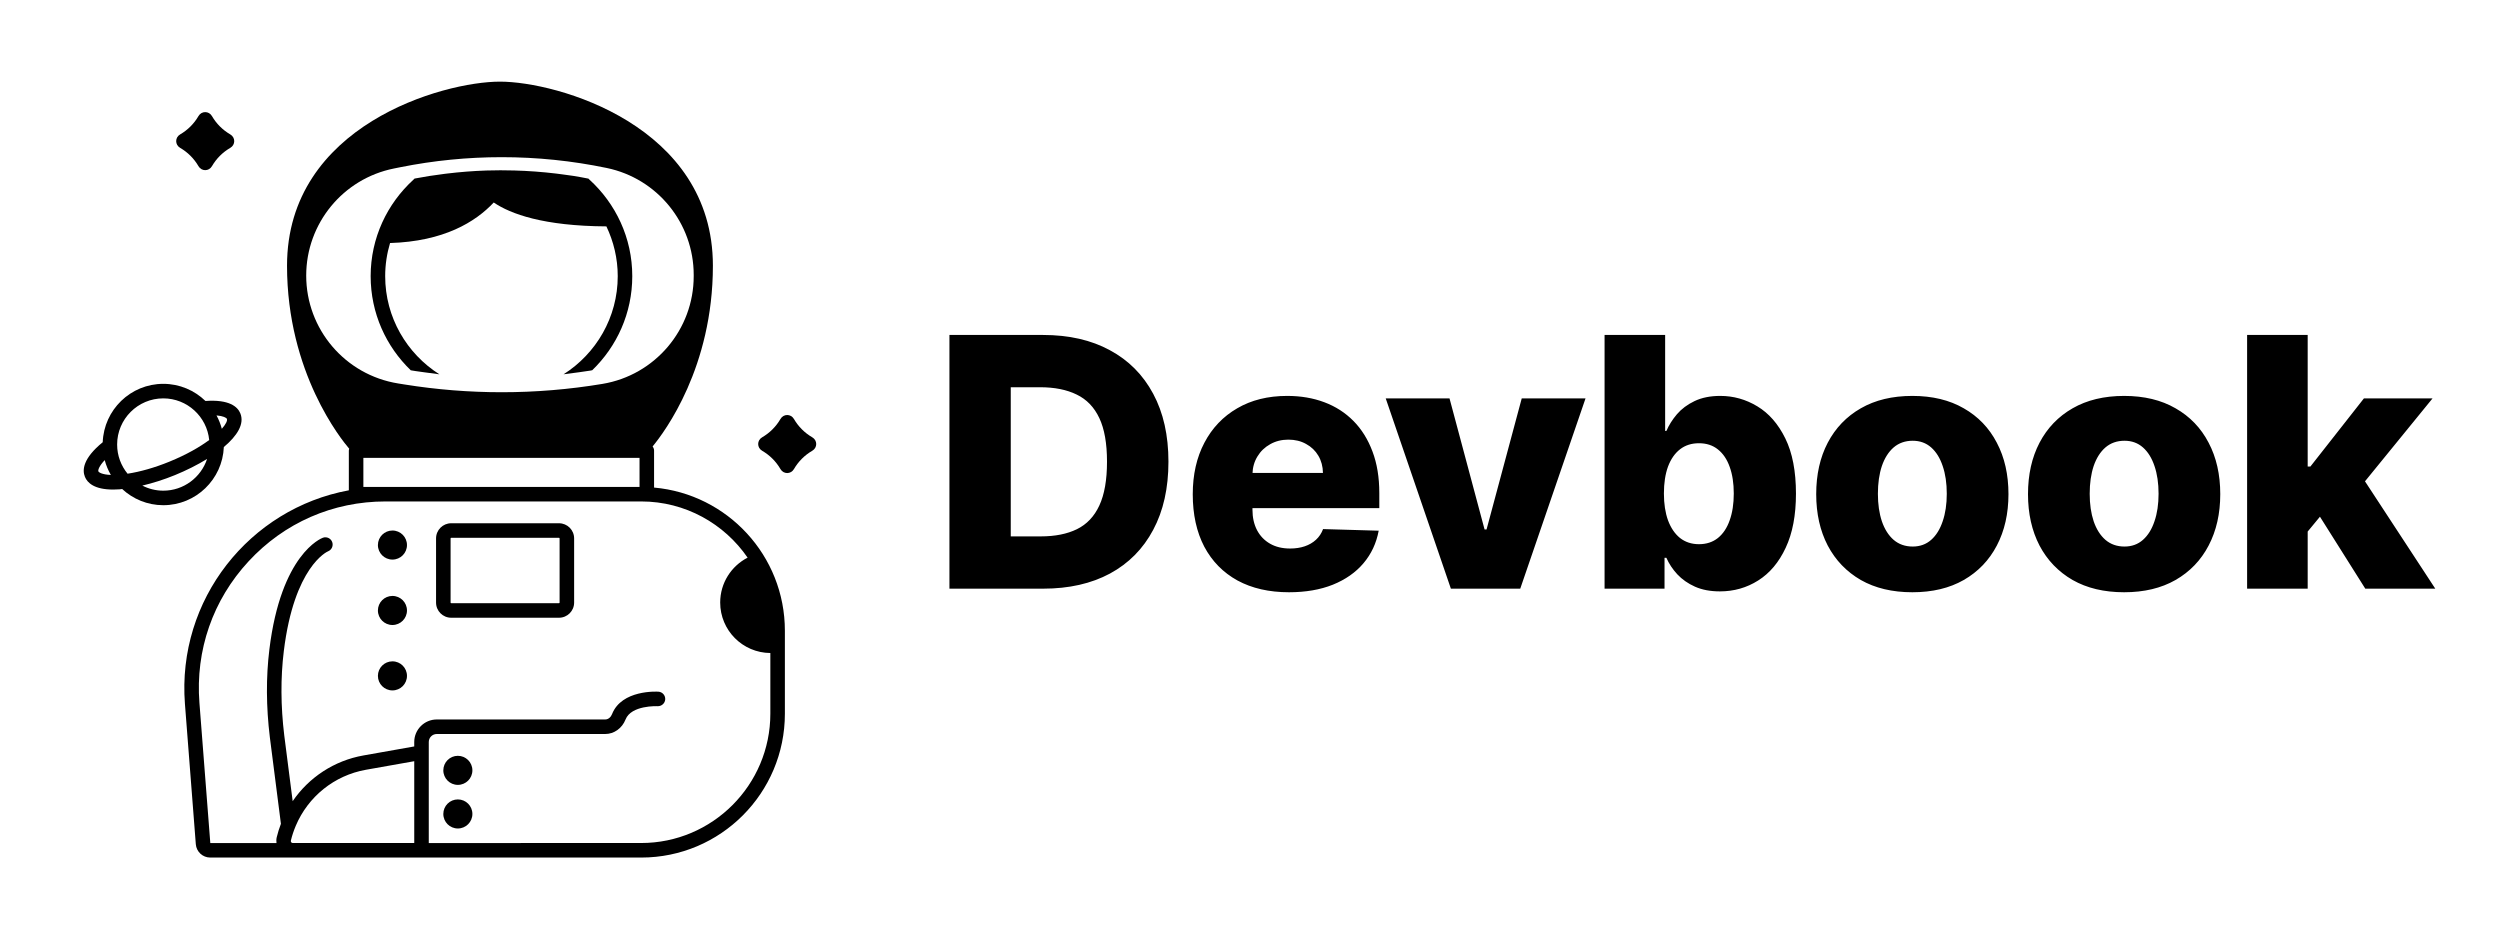 <svg width="344" height="128" viewBox="0 0 344 128" fill="none" xmlns="http://www.w3.org/2000/svg">
<g clip-path="url(#clip0_2287_526)">
<path d="M90 67.089V61.999C90 61.783 89.917 61.594 89.8 61.43C91.488 59.39 98.095 50.515 98.095 36.563C98.095 17.236 76.618 11.233 68.795 11.233C60.972 11.233 39.495 17.236 39.495 36.563C39.495 51.301 47.014 60.536 48.052 61.742C48.029 61.826 48 61.908 48 62V67.467C34.355 69.979 24.333 82.478 25.447 96.858L26.944 116.162C27.024 117.199 27.89 118 28.93 118H88.228C99.148 118 108 109.137 108 98.205V86.794C108 76.461 100.089 67.987 90 67.089L90 67.089ZM106 89.855V98.204C106 108.016 98.028 115.999 88.228 115.999L58.999 116.003V102.099C58.999 101.492 59.493 100.999 60.099 100.999H83.276C84.498 100.999 85.597 100.214 86.076 99C86.858 97.016 90.425 97.168 90.474 97.173C91.016 97.198 91.499 96.79 91.534 96.238C91.569 95.687 91.151 95.212 90.6 95.176C90.398 95.164 85.546 94.891 84.216 98.265C84.076 98.62 83.755 98.999 83.276 98.999H60.099C58.39 98.999 56.999 100.39 56.999 102.099V102.711L50.005 103.951C45.973 104.666 42.497 106.981 40.272 110.242L39.114 101.191C38.624 97.163 38.603 93.262 39.052 89.594C40.476 77.958 45.017 75.913 45.129 75.866C45.638 75.671 45.899 75.102 45.712 74.588C45.522 74.071 44.948 73.803 44.429 73.992C44.195 74.078 38.672 76.237 37.067 89.352C36.598 93.18 36.62 97.244 37.13 101.439L38.654 113.357C38.426 113.957 38.228 114.573 38.077 115.208C38.012 115.48 38.014 115.747 38.045 116.005L28.938 116.007L27.441 96.703C26.88 89.471 29.284 82.557 34.208 77.235C39.123 71.924 45.812 68.999 53.043 68.999H88.228C94.299 68.999 99.664 72.067 102.871 76.732C100.631 77.885 99.098 80.217 99.098 82.909C99.099 86.73 102.184 89.829 105.999 89.855L106 89.855ZM40.074 115.898C40.02 115.83 40.004 115.754 40.023 115.67C40.192 114.959 40.425 114.275 40.703 113.617C42.392 109.627 45.992 106.694 50.355 105.92L57 104.742V115.999H40.283C40.197 115.999 40.127 115.965 40.074 115.897L40.074 115.898ZM55.084 23.009C59.686 22.087 64.357 21.627 69.028 21.627C73.873 21.627 78.717 22.122 83.484 23.113C90.456 24.564 95.454 30.708 95.454 37.829V37.999C95.454 45.347 90.141 51.618 82.893 52.825C78.307 53.589 73.673 53.971 69.039 53.971C64.573 53.971 60.106 53.616 55.682 52.907L54.784 52.763C47.495 51.593 42.134 45.304 42.134 37.922C42.134 30.759 47.189 24.591 54.213 23.184L55.084 23.009ZM50 66.999V62.999H88V66.999H50Z" fill="black"/>
<path d="M65.001 106C65.001 107.105 64.105 108 63.001 108C61.896 108 61.001 107.105 61.001 106C61.001 104.895 61.896 104 63.001 104C64.105 104 65.001 104.895 65.001 106Z" fill="black"/>
<path d="M56 74.999C56 76.104 55.105 76.999 54 76.999C52.895 76.999 52 76.104 52 74.999C52 73.895 52.895 72.999 54 72.999C55.105 72.999 56 73.895 56 74.999Z" fill="black"/>
<path d="M56 84C56 85.105 55.105 86 54 86C52.895 86 52 85.105 52 84C52 82.895 52.895 82 54 82C55.105 82 56 82.895 56 84Z" fill="black"/>
<path d="M56 93.001C56 94.105 55.105 95.001 54 95.001C52.895 95.001 52 94.105 52 93.001C52 91.896 52.895 91.001 54 91.001C55.105 91.001 56 91.896 56 93.001Z" fill="black"/>
<path d="M65.001 112C65.001 113.105 64.105 114 63.001 114C61.896 114 61.001 113.105 61.001 112C61.001 110.895 61.896 110 63.001 110C64.105 110 65.001 110.895 65.001 112Z" fill="black"/>
<path d="M30.8 61.511C32.633 59.973 33.664 58.333 33.071 56.88C32.695 55.959 31.535 54.943 28.27 55.174C26.766 53.718 24.722 52.816 22.468 52.816C17.97 52.816 14.302 56.394 14.134 60.851C11.421 63.064 11.296 64.66 11.686 65.614C12.023 66.438 12.979 67.364 15.577 67.364C15.855 67.364 16.152 67.353 16.469 67.331C16.577 67.323 16.699 67.299 16.809 67.288C18.299 68.666 20.284 69.516 22.468 69.516C26.956 69.517 30.618 65.955 30.8 61.511ZM31.219 57.636C31.315 57.871 31.089 58.365 30.523 59.004C30.349 58.356 30.107 57.736 29.791 57.161C30.716 57.239 31.154 57.479 31.219 57.636ZM22.468 54.816C25.759 54.816 28.473 57.335 28.786 60.546C27.505 61.495 25.705 62.546 23.309 63.525C21.284 64.352 19.295 64.915 17.554 65.182C16.657 64.087 16.118 62.689 16.118 61.167C16.117 57.665 18.966 54.816 22.468 54.816ZM13.537 64.859C13.466 64.681 13.643 64.129 14.408 63.312C14.601 64.036 14.886 64.72 15.255 65.353C14.038 65.304 13.593 64.994 13.537 64.859ZM22.468 67.517C21.428 67.517 20.45 67.261 19.583 66.817C21.019 66.478 22.535 66.002 24.065 65.377C25.61 64.746 27.139 63.983 28.496 63.149C27.661 65.681 25.276 67.517 22.468 67.517Z" fill="black"/>
<path d="M24.79 20.347C25.834 20.952 26.705 21.823 27.31 22.867C27.733 23.596 28.742 23.596 29.164 22.867C29.77 21.823 30.64 20.952 31.684 20.347C32.413 19.924 32.413 18.915 31.684 18.493C30.64 17.888 29.769 17.017 29.164 15.973C28.741 15.244 27.733 15.244 27.31 15.973C26.705 17.017 25.834 17.888 24.79 18.493C24.061 18.915 24.061 19.924 24.79 20.347Z" fill="black"/>
<path d="M111.765 60.172C110.721 59.566 109.85 58.696 109.245 57.652C108.822 56.923 107.814 56.923 107.392 57.652C106.787 58.696 105.916 59.567 104.872 60.172C104.142 60.595 104.142 61.603 104.872 62.026C105.916 62.631 106.787 63.502 107.392 64.546C107.814 65.275 108.823 65.275 109.245 64.546C109.851 63.502 110.722 62.63 111.765 62.026C112.495 61.603 112.495 60.594 111.765 60.172Z" fill="black"/>
<path d="M76.916 72H62.084C60.933 72 60.001 72.933 60.001 74.084V82.916C60.001 84.067 60.933 85 62.084 85H76.916C78.067 85 79 84.067 79 82.916V74.084C79 72.933 78.067 72 76.916 72ZM77 82.916C77 82.963 76.963 83 76.916 83H62.084C62.038 83 62.001 82.963 62.001 82.916V74.084C62.001 74.037 62.038 74 62.084 74H76.916C76.963 74 77 74.037 77 74.084V82.916Z" fill="black"/>
<path d="M57.204 51.063C57.582 51.124 57.961 51.167 58.339 51.222C59.041 51.323 59.743 51.424 60.447 51.505C60.453 51.506 60.458 51.507 60.463 51.508C60.463 51.508 60.462 51.507 60.462 51.507C55.986 48.668 53.001 43.681 53.001 38C53.001 36.415 53.24 34.887 53.671 33.441C61.066 33.218 65.421 30.549 67.938 27.863C70.263 29.441 74.772 31.102 83.44 31.151C84.43 33.231 85.001 35.547 85.001 38C85.001 43.678 82.019 48.663 77.547 51.502C78.252 51.421 78.956 51.326 79.659 51.224C80.193 51.147 80.727 51.08 81.259 50.991C81.338 50.977 81.415 50.955 81.494 50.941C84.884 47.667 87.001 43.084 87.001 37.999C87.001 32.727 84.716 28.005 81.104 24.714C81.057 24.671 81.016 24.622 80.969 24.579C80.279 24.445 79.589 24.313 78.896 24.203C78.39 24.122 77.88 24.061 77.373 23.993C77.087 23.954 76.801 23.916 76.514 23.881C74.61 23.652 72.698 23.512 70.784 23.458C69.501 23.422 68.216 23.42 66.933 23.462C65.111 23.522 63.294 23.666 61.481 23.885C61.377 23.897 61.273 23.91 61.169 23.923C60.475 24.01 59.783 24.104 59.092 24.214C58.408 24.323 57.725 24.439 57.044 24.571C56.99 24.619 56.943 24.674 56.89 24.724C53.283 28.015 51.002 32.732 51.002 37.999C51.002 43.091 53.124 47.679 56.523 50.954L57.204 51.063Z" fill="black"/>
</g>
<path d="M143.545 81H130.642V46.091H143.528C147.085 46.091 150.148 46.79 152.716 48.188C155.295 49.574 157.284 51.574 158.682 54.188C160.08 56.79 160.778 59.903 160.778 63.528C160.778 67.165 160.08 70.29 158.682 72.903C157.295 75.517 155.312 77.523 152.733 78.921C150.153 80.307 147.091 81 143.545 81ZM139.08 73.807H143.222C145.176 73.807 146.83 73.477 148.182 72.818C149.545 72.148 150.574 71.062 151.267 69.562C151.972 68.051 152.324 66.04 152.324 63.528C152.324 61.017 151.972 59.017 151.267 57.528C150.563 56.028 149.523 54.949 148.148 54.29C146.784 53.619 145.102 53.284 143.102 53.284H139.08V73.807ZM177.367 81.494C174.629 81.494 172.265 80.954 170.276 79.875C168.299 78.784 166.776 77.233 165.708 75.222C164.651 73.199 164.123 70.796 164.123 68.011C164.123 65.307 164.657 62.943 165.725 60.92C166.793 58.886 168.299 57.307 170.242 56.182C172.185 55.045 174.475 54.477 177.111 54.477C178.975 54.477 180.68 54.767 182.225 55.347C183.771 55.926 185.106 56.784 186.231 57.92C187.356 59.057 188.231 60.46 188.856 62.131C189.481 63.79 189.793 65.693 189.793 67.841V69.921H167.038V65.079H182.038C182.026 64.193 181.816 63.403 181.407 62.71C180.998 62.017 180.435 61.477 179.719 61.091C179.015 60.693 178.202 60.494 177.282 60.494C176.35 60.494 175.515 60.705 174.776 61.125C174.038 61.534 173.452 62.097 173.021 62.812C172.589 63.517 172.362 64.318 172.339 65.216V70.142C172.339 71.21 172.549 72.148 172.969 72.954C173.39 73.75 173.986 74.369 174.759 74.812C175.532 75.256 176.452 75.477 177.521 75.477C178.259 75.477 178.93 75.375 179.532 75.171C180.134 74.966 180.651 74.665 181.083 74.267C181.515 73.869 181.839 73.381 182.055 72.801L189.708 73.023C189.39 74.739 188.691 76.233 187.611 77.506C186.543 78.767 185.14 79.75 183.401 80.454C181.663 81.148 179.651 81.494 177.367 81.494ZM218.169 54.818L209.186 81H199.641L190.675 54.818H199.453L204.277 72.852H204.55L209.391 54.818H218.169ZM220.789 81V46.091H229.124V59.301H229.295C229.636 58.506 230.119 57.739 230.744 57C231.38 56.261 232.187 55.659 233.164 55.193C234.153 54.716 235.335 54.477 236.71 54.477C238.528 54.477 240.227 54.955 241.806 55.909C243.397 56.864 244.681 58.335 245.658 60.324C246.636 62.312 247.124 64.847 247.124 67.926C247.124 70.892 246.653 73.375 245.71 75.375C244.778 77.375 243.516 78.875 241.925 79.875C240.346 80.875 238.59 81.375 236.658 81.375C235.34 81.375 234.198 81.159 233.232 80.727C232.266 80.296 231.454 79.727 230.795 79.023C230.147 78.318 229.647 77.562 229.295 76.756H229.039V81H220.789ZM228.954 67.909C228.954 69.318 229.141 70.546 229.516 71.591C229.903 72.636 230.454 73.449 231.17 74.028C231.897 74.597 232.766 74.881 233.778 74.881C234.8 74.881 235.67 74.597 236.386 74.028C237.102 73.449 237.641 72.636 238.005 71.591C238.38 70.546 238.567 69.318 238.567 67.909C238.567 66.5 238.38 65.278 238.005 64.244C237.641 63.21 237.102 62.409 236.386 61.841C235.681 61.273 234.812 60.989 233.778 60.989C232.755 60.989 231.886 61.267 231.17 61.824C230.454 62.381 229.903 63.176 229.516 64.21C229.141 65.244 228.954 66.477 228.954 67.909ZM263.138 81.494C260.388 81.494 258.024 80.932 256.047 79.807C254.081 78.671 252.564 77.091 251.496 75.068C250.439 73.034 249.91 70.676 249.91 67.994C249.91 65.301 250.439 62.943 251.496 60.92C252.564 58.886 254.081 57.307 256.047 56.182C258.024 55.045 260.388 54.477 263.138 54.477C265.888 54.477 268.246 55.045 270.212 56.182C272.189 57.307 273.706 58.886 274.763 60.92C275.831 62.943 276.365 65.301 276.365 67.994C276.365 70.676 275.831 73.034 274.763 75.068C273.706 77.091 272.189 78.671 270.212 79.807C268.246 80.932 265.888 81.494 263.138 81.494ZM263.189 75.204C264.189 75.204 265.035 74.898 265.729 74.284C266.422 73.671 266.95 72.818 267.314 71.727C267.689 70.636 267.876 69.375 267.876 67.943C267.876 66.489 267.689 65.216 267.314 64.125C266.95 63.034 266.422 62.182 265.729 61.568C265.035 60.955 264.189 60.648 263.189 60.648C262.155 60.648 261.28 60.955 260.564 61.568C259.859 62.182 259.32 63.034 258.945 64.125C258.581 65.216 258.399 66.489 258.399 67.943C258.399 69.375 258.581 70.636 258.945 71.727C259.32 72.818 259.859 73.671 260.564 74.284C261.28 74.898 262.155 75.204 263.189 75.204ZM292.281 81.494C289.531 81.494 287.167 80.932 285.19 79.807C283.224 78.671 281.707 77.091 280.638 75.068C279.582 73.034 279.053 70.676 279.053 67.994C279.053 65.301 279.582 62.943 280.638 60.92C281.707 58.886 283.224 57.307 285.19 56.182C287.167 55.045 289.531 54.477 292.281 54.477C295.031 54.477 297.388 55.045 299.354 56.182C301.332 57.307 302.849 58.886 303.906 60.92C304.974 62.943 305.508 65.301 305.508 67.994C305.508 70.676 304.974 73.034 303.906 75.068C302.849 77.091 301.332 78.671 299.354 79.807C297.388 80.932 295.031 81.494 292.281 81.494ZM292.332 75.204C293.332 75.204 294.178 74.898 294.871 74.284C295.565 73.671 296.093 72.818 296.457 71.727C296.832 70.636 297.019 69.375 297.019 67.943C297.019 66.489 296.832 65.216 296.457 64.125C296.093 63.034 295.565 62.182 294.871 61.568C294.178 60.955 293.332 60.648 292.332 60.648C291.298 60.648 290.423 60.955 289.707 61.568C289.002 62.182 288.462 63.034 288.087 64.125C287.724 65.216 287.542 66.489 287.542 67.943C287.542 69.375 287.724 70.636 288.087 71.727C288.462 72.818 289.002 73.671 289.707 74.284C290.423 74.898 291.298 75.204 292.332 75.204ZM316.719 74.131L316.753 64.193H317.912L325.276 54.818H334.719L323.776 68.25H321.577L316.719 74.131ZM309.202 81V46.091H317.537V81H309.202ZM325.463 81L318.611 70.125L324.099 64.21L335.094 81H325.463Z" fill="black"/>
<defs>
<clipPath id="clip0_2287_526">
<rect width="128" height="128" fill="white"/>
</clipPath>
</defs>
</svg>
